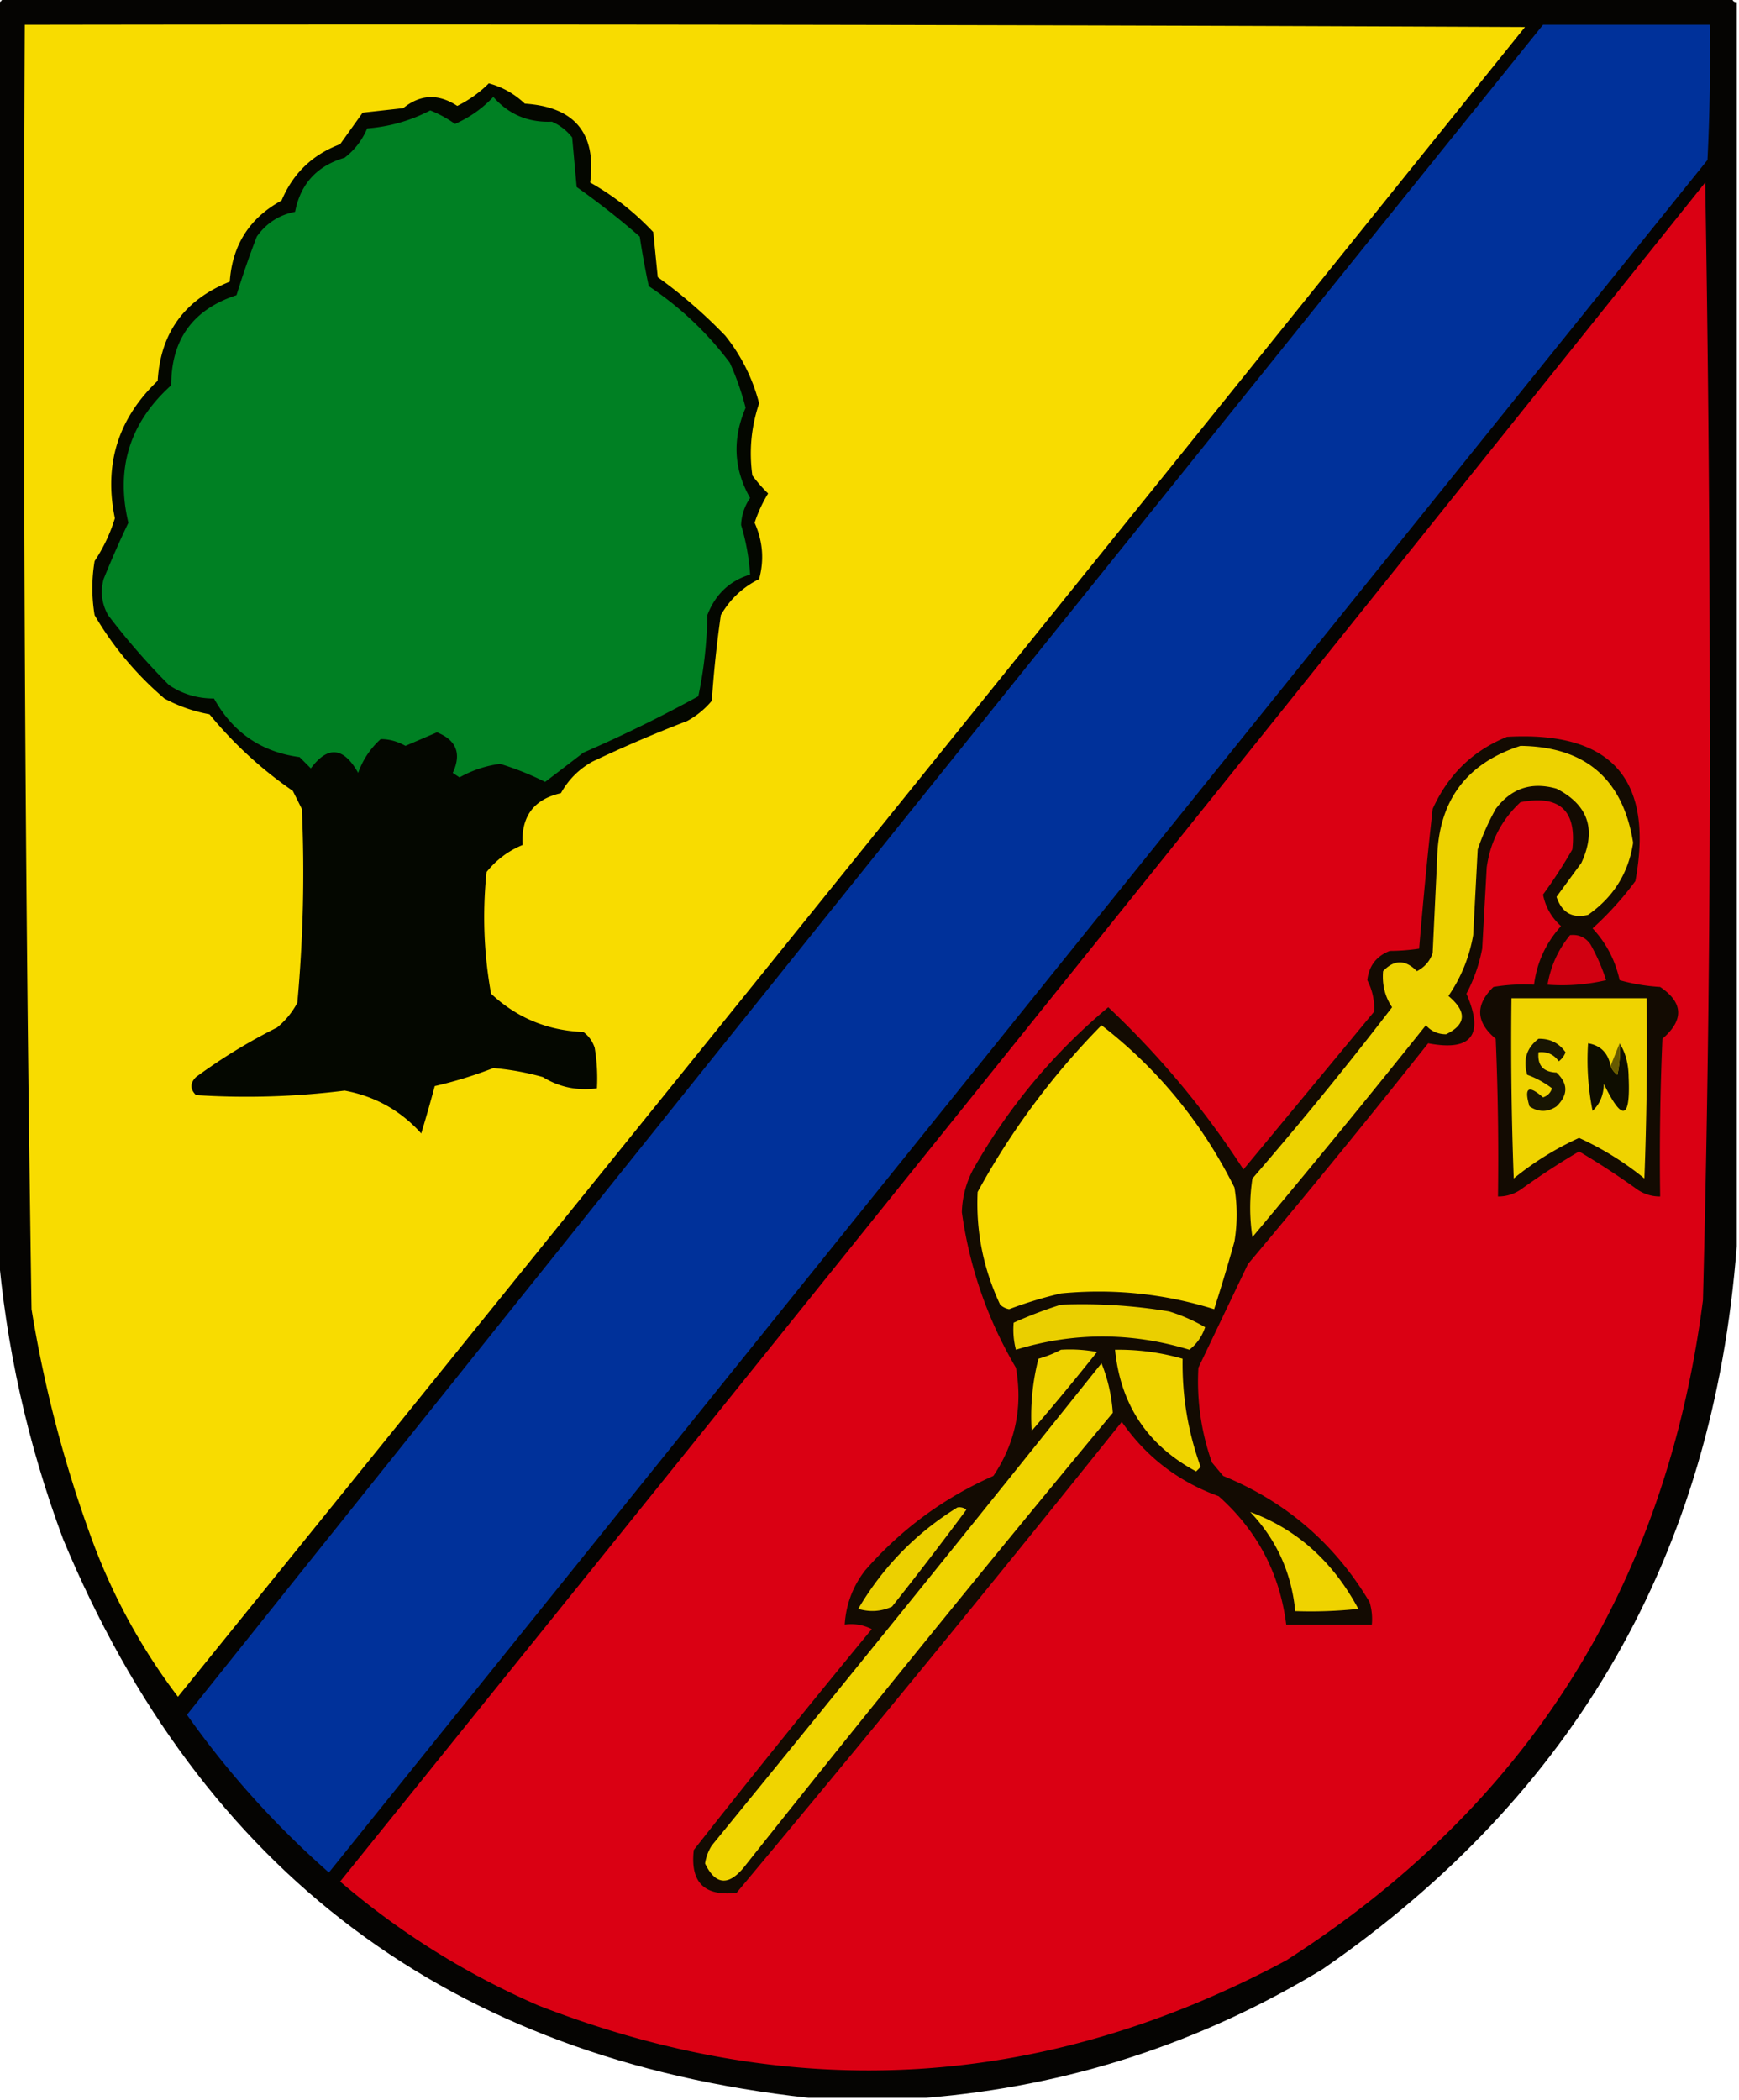 <svg xmlns="http://www.w3.org/2000/svg" width="386" height="466" style="shape-rendering:geometricPrecision;text-rendering:geometricPrecision;image-rendering:optimizeQuality;fill-rule:evenodd;clip-rule:evenodd"><path style="opacity:1" fill="#050402" d="M.5-.5h384c0 .667.333 1 1 1v276c-5.209 68.312-35.876 121.812-92 160.5-27.168 16.446-56.502 25.946-88 28.5h-26c-79.537-8.696-134.703-50.03-165.5-124-7.869-21.128-12.702-42.795-14.5-65V.5c.667 0 1-.333 1-1z"/><path style="opacity:1" fill="#f8dc00" d="M5.5 5.5c111.001-.167 222.001 0 333 .5a164070.71 164070.71 0 0 1-299 370.5c-8.292-10.91-14.792-22.91-19.5-36a275.845 275.845 0 0 1-13-50 14135.66 14135.66 0 0 1-1.5-285z"/><path style="opacity:.922" fill="#0036a7" d="M342.5 5.5h37c.166 10.006 0 20.006-.5 30l-306 380a201.27 201.27 0 0 1-31.5-35 122783.933 122783.933 0 0 1 301-375z"/><path style="opacity:1" fill="#040700" d="M108.5 18.5c2.989.798 5.655 2.298 8 4.5 11.071.733 15.904 6.566 14.5 17.5a58.697 58.697 0 0 1 14 11l1 10a109.319 109.319 0 0 1 15 13c3.557 4.447 6.057 9.447 7.5 15-1.756 5.223-2.256 10.557-1.5 16a32.087 32.087 0 0 0 3.5 4 30.586 30.586 0 0 0-3 6.5c1.826 4.098 2.159 8.265 1 12.5-3.641 1.807-6.474 4.474-8.5 8a254.208 254.208 0 0 0-2 19 18.778 18.778 0 0 1-5.5 4.5 291.609 291.609 0 0 0-21 9c-3 1.667-5.333 4-7 7-6.03 1.357-8.863 5.19-8.5 11.5-3.153 1.286-5.819 3.286-8 6-.942 9.102-.609 18.102 1 27 5.718 5.355 12.551 8.188 20.5 8.5a6.978 6.978 0 0 1 2.5 3.5c.498 2.982.665 5.982.5 9-4.369.577-8.369-.257-12-2.5a58.85 58.85 0 0 0-11-2 93.745 93.745 0 0 1-13 4 324.368 324.368 0 0 1-3 10.5c-4.584-5.08-10.25-8.246-17-9.5a174.82 174.82 0 0 1-33 1c-1.333-1.333-1.333-2.667 0-4a123.353 123.353 0 0 1 18-11 17.833 17.833 0 0 0 4.5-5.5 316.365 316.365 0 0 0 1-43l-2-4a89.437 89.437 0 0 1-18.5-17 33.728 33.728 0 0 1-10-3.5c-6.238-5.334-11.404-11.501-15.5-18.5-.667-4-.667-8 0-12a36.012 36.012 0 0 0 4.5-9.5c-2.465-11.937.701-22.104 9.5-30.5.63-10.646 5.963-17.98 16-22 .565-8.137 4.398-14.137 11.5-18 2.524-6.024 6.858-10.19 13-12.5l5-7 9-1c3.81-3.084 7.81-3.251 12-.5a26.49 26.49 0 0 0 7-5z"/><path style="opacity:.969" fill="#008424" d="M109.5 21.5c3.414 3.892 7.747 5.726 13 5.5a11.529 11.529 0 0 1 4.5 3.5l1 11a175.2 175.2 0 0 1 14 11 190.665 190.665 0 0 0 2 11 72.689 72.689 0 0 1 18 17 59.267 59.267 0 0 1 3.5 10c-2.977 6.938-2.644 13.604 1 20a11.284 11.284 0 0 0-2 6 48.869 48.869 0 0 1 2 11c-4.556 1.385-7.722 4.385-9.5 9a93.33 93.33 0 0 1-2 18 308.636 308.636 0 0 1-25.5 12.5c-2.867 2.21-5.7 4.377-8.5 6.5a64.045 64.045 0 0 0-10-4 24.971 24.971 0 0 0-9 3l-1.5-1c1.985-4.261.818-7.261-3.5-9l-7 3c-1.798-1.004-3.632-1.504-5.5-1.5a18.28 18.28 0 0 0-5 7.5c-3.231-5.746-6.731-6.079-10.5-1l-2.5-2.5c-8.472-1.128-14.805-5.461-19-13-3.692.004-7.025-.996-10-3A156.27 156.27 0 0 1 24 136.5c-1.422-2.53-1.755-5.197-1-8a214.966 214.966 0 0 1 5.5-12.5c-2.87-12.058.297-22.225 9.5-30.5-.001-10.166 4.832-16.833 14.5-20a195.277 195.277 0 0 1 4.5-13c2.1-2.967 4.934-4.8 8.5-5.5 1.194-6.197 4.86-10.197 11-12 2.241-1.74 3.908-3.906 5-6.5 5.002-.397 9.669-1.73 14-4a26.26 26.26 0 0 1 5.5 3c3.281-1.46 6.114-3.46 8.5-6z"/><path style="opacity:.992" fill="#db0014" d="M378.5 40.5c.667 38.665 1 77.499 1 116.5.124 43.848-.376 87.681-1.5 131.5-8.196 63.452-39.029 112.285-92.5 146.5-53.814 28.789-109.147 32.123-166 10-16.152-7.025-30.819-16.191-44-27.5a134987.317 134987.317 0 0 0 303-377z"/><path style="opacity:1" fill="#130b02" d="M334.5 163.5c23.156-1.311 32.656 9.356 28.5 32a70.588 70.588 0 0 1-9.5 10.5c3.035 3.254 5.035 7.087 6 11.5a42.769 42.769 0 0 0 9 1.5c5.157 3.492 5.324 7.325.5 11.5a612.388 612.388 0 0 0-.5 35c-1.808.009-3.475-.491-5-1.5a168.789 168.789 0 0 0-13-8.5 168.789 168.789 0 0 0-13 8.5c-1.525 1.009-3.192 1.509-5 1.5.167-11.671 0-23.338-.5-35-4.422-3.681-4.588-7.515-.5-11.5a40.914 40.914 0 0 1 9-.5c.647-4.961 2.647-9.294 6-13-2.108-1.882-3.441-4.215-4-7a107.046 107.046 0 0 0 6.5-10c1-8.664-2.834-12.164-11.5-10.5-4.209 3.917-6.709 8.75-7.5 14.5l-1 18a35.68 35.68 0 0 1-3.5 10c3.989 9.167 1.155 12.834-8.5 11a2211.3 2211.3 0 0 1-40 49l-11 23c-.393 7.186.607 14.186 3 21l2.5 3c13.967 5.728 24.8 15.061 32.5 28a12.93 12.93 0 0 1 .5 5h-19c-1.433-11.365-6.433-20.865-15-28.5-8.921-3.211-16.087-8.711-21.5-16.5A6376.556 6376.556 0 0 1 163.5 420c-7.167.833-10.333-2.333-9.5-9.5a2771.503 2771.503 0 0 1 39.5-49 9.86 9.86 0 0 0-6-1c.283-4.47 1.783-8.47 4.5-12 7.953-9.123 17.453-16.123 28.5-21 4.883-7.29 6.55-15.29 5-24-6.282-10.678-10.282-22.178-12-34.5a21.351 21.351 0 0 1 2.5-9.5c7.813-13.814 17.813-25.814 30-36a194.521 194.521 0 0 1 30 36l29-35c.148-2.405-.352-4.739-1.5-7 .356-3.188 2.023-5.355 5-6.5a44.136 44.136 0 0 0 6.5-.5 1137.41 1137.41 0 0 1 3-31c3.438-7.607 8.938-12.94 16.5-16z"/><path style="opacity:1" fill="#edd200" d="M337.5 165.5c14.41.193 22.743 7.36 25 21.5-1.036 6.731-4.369 12.065-10 16-3.506.844-5.839-.49-7-4 1.819-2.489 3.652-4.989 5.5-7.5 3.407-7.361 1.574-12.861-5.5-16.5-5.562-1.581-10.062-.081-13.5 4.5a54.224 54.224 0 0 0-4 9l-1 19c-.862 4.925-2.695 9.425-5.5 13.5 4.145 3.474 3.978 6.307-.5 8.5-1.812.007-3.312-.66-4.5-2a2580.554 2580.554 0 0 1-38.5 47 42.479 42.479 0 0 1 0-13 840.642 840.642 0 0 0 31-38c-1.582-2.324-2.248-4.99-2-8 2.459-2.6 4.959-2.6 7.5 0 1.697-.864 2.863-2.197 3.5-4l1-21c.297-12.783 6.463-21.116 18.5-25z"/><path style="opacity:.992" fill="#d20012" d="M348.5 207.5c1.89-.203 3.39.463 4.5 2a42.638 42.638 0 0 1 3.5 8 43.117 43.117 0 0 1-13 1c.712-4.15 2.379-7.817 5-11z"/><path style="opacity:1" fill="#efd300" d="M335.5 221.5h30c.167 13.337 0 26.671-.5 40a66.466 66.466 0 0 0-14.5-9 66.466 66.466 0 0 0-14.5 9 799.793 799.793 0 0 1-.5-40z"/><path style="opacity:1" fill="#f7da00" d="M244.5 227.5c12.532 9.707 22.365 21.707 29.5 36 .667 4 .667 8 0 12a396.273 396.273 0 0 1-4.5 15c-11.069-3.444-22.402-4.611-34-3.5a91.087 91.087 0 0 0-11.5 3.5 3.943 3.943 0 0 1-2-1c-3.74-7.954-5.407-16.287-5-25a166.316 166.316 0 0 1 27.5-37z"/><path style="opacity:.998" fill="#181503" d="M341.5 230.5c2.561-.053 4.561.947 6 3a4.457 4.457 0 0 1-1.5 2c-1.11-1.537-2.61-2.203-4.5-2-.28 2.888 1.053 4.388 4 4.5 2.6 2.459 2.6 4.959 0 7.5-2 1.333-4 1.333-6 0-1.253-4.171-.253-4.838 3-2 1-.333 1.667-1 2-2a20.48 20.48 0 0 0-5.5-3c-.977-3.317-.144-5.984 2.5-8z"/><path style="opacity:1" fill="#0e0d00" d="M357.5 236.5c.283.789.783 1.456 1.5 2 .497-2.31.663-4.643.5-7 1.309 2.071 1.975 4.571 2 7.5.427 9.453-1.407 9.953-5.5 1.5-.036 2.441-.869 4.441-2.5 6a57.15 57.15 0 0 1-1-15c2.755.463 4.422 2.13 5 5z"/><path style="opacity:1" fill="#675a00" d="M359.5 231.5a24.935 24.935 0 0 1-.5 7c-.717-.544-1.217-1.211-1.5-2l2-5z"/><path style="opacity:1" fill="#eacf00" d="M235.5 289.5c8.061-.321 16.061.179 24 1.5a37.714 37.714 0 0 1 8 3.5c-.685 2.047-1.851 3.714-3.5 5-12.887-3.913-25.72-3.913-38.5 0a17.65 17.65 0 0 1-.5-6 94.49 94.49 0 0 1 10.5-4z"/><path style="opacity:1" fill="#eed200" d="M235.5 299.5a32.462 32.462 0 0 1 8 .5 570.016 570.016 0 0 1-14.5 17.5 51.094 51.094 0 0 1 1.5-16c1.836-.528 3.503-1.194 5-2z"/><path style="opacity:1" fill="#f0d400" d="M247.5 299.5a51.552 51.552 0 0 1 15 2c-.134 8.265 1.199 16.265 4 24l-1 1c-10.769-5.778-16.769-14.778-18-27zM244.5 302.5a35.952 35.952 0 0 1 2.5 11 5918.39 5918.39 0 0 0-82 101c-3.403 4.027-6.237 3.693-8.5-1a10.258 10.258 0 0 1 1.5-4 12902.61 12902.61 0 0 0 86.5-107z"/><path style="opacity:1" fill="#ecd000" d="M212.5 334.5a2.428 2.428 0 0 1 2 .5 811.924 811.924 0 0 1-16.5 21.5c-2.401 1.102-4.901 1.269-7.5.5 5.525-9.358 12.859-16.858 22-22.5z"/><path style="opacity:1" fill="#efd300" d="M277.5 335.5c10.367 3.831 18.367 10.997 24 21.5a98.432 98.432 0 0 1-14 .5c-.839-8.538-4.172-15.871-10-22z"/></svg>
